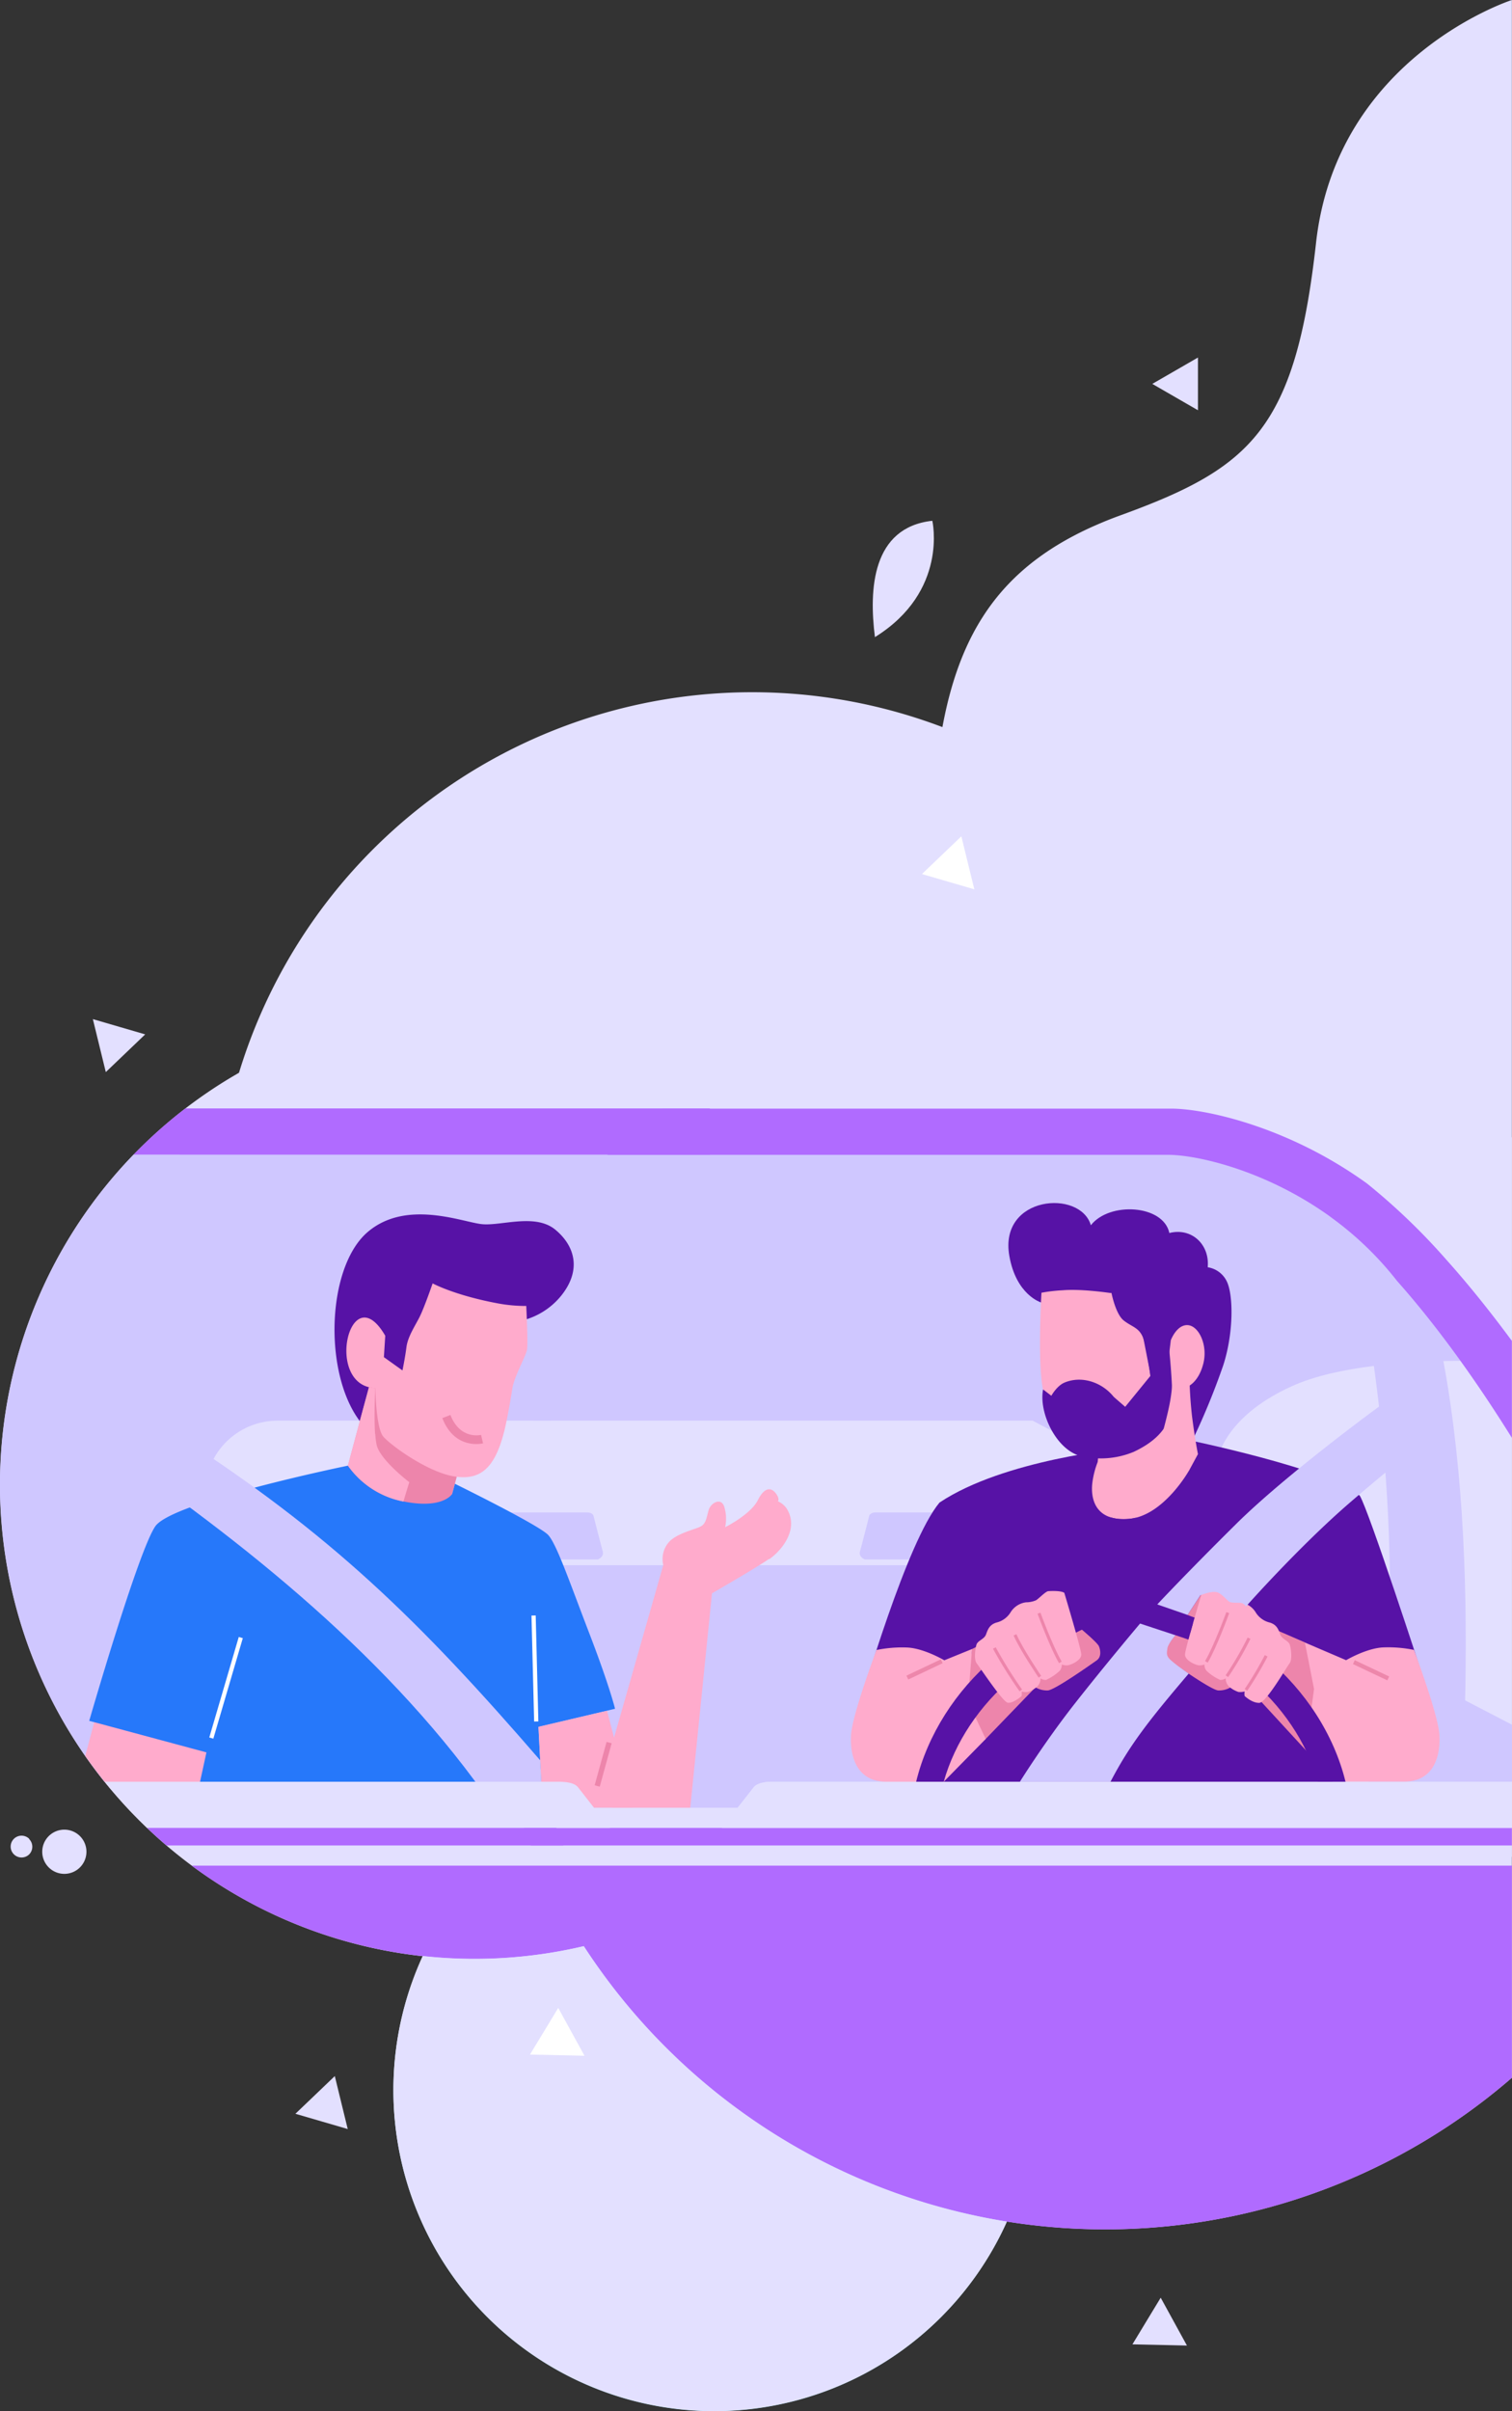 <svg xmlns="http://www.w3.org/2000/svg" viewBox="0 0 416.03 663.21"><rect x="0" y="0" width="416.03" height="663.21" fill="#333333" stroke="none"/><defs><style>.cls-1{fill:#e3e0ff;}.cls-1,.cls-10,.cls-13,.cls-15,.cls-2,.cls-3,.cls-4,.cls-6,.cls-7,.cls-8,.cls-9{fill-rule:evenodd;}.cls-12,.cls-2{fill:#bfedff;}.cls-3,.cls-5{fill:#cfc7ff;}.cls-11,.cls-4{fill:#fff;}.cls-6{fill:#ffabcc;}.cls-7{fill:#b06bff;}.cls-14,.cls-8{fill:#5712a6;}.cls-9{fill:#ed85ab;}.cls-10{fill:#2678fa;}.cls-13,.cls-16{fill:#ed87ab;}.cls-15{fill:#d9a14f;}</style></defs><g id="Layer_2" data-name="Layer 2"><g id="Layer_1-2" data-name="Layer 1"><path class="cls-1" d="M317.06,105.59l12.56-7.25v14.5ZM202.54,275.79c10.21-7.7,14.71-13.06,14.12-26.36a31.1,31.1,0,0,1-4.36,5C210.3,256.1,201.45,260,202.54,275.79ZM416,0s-48.19,15.5-53.89,66.8-17.92,61.89-53.75,74.92-48,35.83-51.3,75.74-32.58,79-82.25,83.88c-85.2,8.38-43.5,55.92-129.88,92.71L29.86,421.9l34.32,26.74s31.66-.31,42.66,13.53,22,28.92,81,17.92,80.62,31.76,132.33,15.47S416,510.77,416,510.77Z"/><path class="cls-2" d="M260.27,513.92a88.26,88.26,0,1,1-124.79-2.73,88.26,88.26,0,0,1,124.79,2.73"/><path class="cls-1" d="M416,571.49a171,171,0,1,1,0-258.61Z"/><path class="cls-1" d="M224.72,318.12a130.47,130.47,0,1,1-184.47-4,130.47,130.47,0,0,1,184.47,4"/><path class="cls-1" d="M313.6,235.94a147.59,147.59,0,1,1-208.68-4.57,147.59,147.59,0,0,1,208.68,4.57"/><path class="cls-3" d="M60.69,470.16,49.39,317.59H36.73a130.49,130.49,0,0,0-8,172.48H49.38V490l11.3-15.65-1.14-.3s.42-1.46,1.14-3.89"/><polygon class="cls-1" points="95.68 585.6 88.48 583.5 81.28 581.4 86.7 576.22 92.12 571.03 93.9 578.32 95.68 585.6"/><path class="cls-1" d="M22.09,505.12h0a6.08,6.08,0,1,0-.18,8.6,6.08,6.08,0,0,0,.18-8.6m-14,.7a3,3,0,1,0-.1,4.27A3,3,0,0,0,8,505.82Z"/><polygon class="cls-4" points="268.09 244.61 260.88 242.51 253.68 240.41 259.1 235.22 264.52 230.03 266.3 237.32 268.09 244.61"/><polygon class="cls-1" points="347.74 263.05 345.96 255.76 344.17 248.47 351.38 250.57 358.58 252.67 353.16 257.86 347.74 263.05"/><polygon class="cls-1" points="311.59 644.82 315.48 638.4 319.37 631.99 322.98 638.57 326.59 645.15 319.08 644.98 311.59 644.82"/><rect class="cls-5" x="49.39" y="311.24" width="102.02" height="185.98"/><path class="cls-1" d="M173.78,390.76H76.29a19.94,19.94,0,0,0-19.88,19.88v13.87a6,6,0,0,0,6,6H173.78a6,6,0,0,0,6-6V396.77a6,6,0,0,0-6-6"/><path class="cls-6" d="M66.47,480.12l-11.33,17.1L30.3,491.93q-3.64-4.37-6.85-8.94l3.64-13.7,7.78-15.15Z"/><polygon class="cls-3" points="416.03 474.39 353.01 441.67 376.64 490.07 416.03 490.07 416.03 474.39"/><path class="cls-3" d="M146.88,390.76H284.13s42.06,22.33,42.3,21.12-9.11,15.72,1.1,4.95l.1-.11,7.05-13.79s.7-12.59,20.84-21.68c6.29-2.84,14.37-4.55,22.51-5.55,4,29.12,5,53,4.21,83l20.82,12c.81-31.34-.14-65.15-5.91-96.35,9.86-.21,17.12.26,17.12.26l-24.81-26.51-.93-2.72s-33.29-29.37-69.09-35-172.56,4.94-172.56,4.94Z"/><path class="cls-7" d="M416,502.78H144.15q.91,2.42,1.91,4.82H416Zm-49.83-168a89.89,89.89,0,0,1,18.25,17.57c10.86,12.2,21.67,27.24,31.58,43.14V368.82c-5.91-8-11.92-15.51-18-22.29a175.65,175.65,0,0,0-21.86-21,117.2,117.2,0,0,0-16.74-10.07c-15.74-7.76-30.15-10.53-37.14-10.53H182.27a175.31,175.31,0,0,0-15.16,12.71H321.24C329.12,317.59,348.27,321.81,366.2,334.78Z"/><path class="cls-3" d="M146.88,430.52h113.2l20.58,59.55h-69.1s-3.2.21-4.2,1.53-4.41,5.62-4.41,5.62H146.88Z"/><path class="cls-3" d="M150.39,416h-11c-1.78,0-1.86,1.08-1.86,1.08s-2,7.92-2.49,9.57,1.34,2.28,1.34,2.28h28.11s1.81-.63,1.34-2.28-2.49-9.57-2.49-9.57-.08-1.08-1.86-1.08Z"/><path class="cls-8" d="M140.43,363.73a20,20,0,0,0,13.89-7.23c5.71-7,4-13.7-1.52-18.27s-14.84-1-20.17-1.52-20.94-7-31.6,2.28c-11.59,10.14-12.14,41.13-.65,53.54s40.05-28.8,40.05-28.8"/><polygon class="cls-9" points="113.31 381.36 98.75 373.31 102.45 378.1 95.74 403.13 91.58 414.05 122.38 418.51 132.94 379.1 113.31 381.36"/><path class="cls-6" d="M106,367.4c-9.7-16.74-16.92,13.83-2.74,14.4,0,0,.18,10.95,2.19,13.32s12,9.66,19.33,10.94,11.31-2.19,13.86-12q.18-.67.36-1.47h0c.65-2.85,1.35-6.7,2-10.84v0c.52-3.13,3.62-8.61,4-10.46.26-1.27,0-8-.2-12.08a42,42,0,0,1-7.76-.7c-12-2.23-18-5.51-18-5.51s-2.28,6.61-3.56,9.17-3.28,5.47-3.65,8.39-1.09,6.38-1.09,6.38l-5.11-3.65Z"/><path class="cls-9" d="M132.91,397s-7.72,2-11.21-6.94l2.23-.87c2.72,6.95,8.42,5.48,8.44,5.48Z"/><path class="cls-10" d="M124.41,410.92s-2.5,4.21-13.21,2.09a24.36,24.36,0,0,1-15.46-9.88s-48.31,9.91-53,16.67-18.19,53.52-18.19,53.52L56.8,482l-3.32,15.26H149.3L148.16,475,169.23,470s-1.47-6.14-7-20.53-9-24.55-11.35-27.22-25.71-14.13-25.71-14.13Z"/><path class="cls-6" d="M103.21,394.45c-.35-5,.05-12.65.05-12.65a7.94,7.94,0,0,1-1.74-.24L99,390.82l0,.08-3.28,12.23A24.35,24.35,0,0,0,111,413c.82-2.78,1.62-5.32,1.62-5.32s-8.12-6.17-9-10.32a20.82,20.82,0,0,1-.36-2.88"/><rect class="cls-11" x="47.8" y="463.63" width="28.81" height="1.16" transform="translate(-400.75 393.25) rotate(-73.65)"/><polygon class="cls-6" points="167.02 470.56 148.16 474.96 149.3 497.21 167.24 497.21 174.04 497.21 167.02 470.56"/><polygon class="cls-4" points="146.97 473.51 146.24 444.37 147.4 444.34 148.13 473.48 146.97 473.51"/><path class="cls-7" d="M195.3,317.59H36.74q1.73-1.77,3.52-3.5A128.54,128.54,0,0,1,51,304.88H195.3Z"/><path class="cls-3" d="M26.77,396.56c40.4,27.46,81.4,60.19,109.12,100.66H149.3l-.67-13.05C115.42,445.79,91,421.82,48.28,394.38Z"/><polygon class="cls-1" points="29.11 294.88 27.33 287.6 25.55 280.31 32.75 282.41 39.95 284.51 34.53 289.7 29.11 294.88"/><rect class="cls-12" x="213.41" y="490.07" width="186.76" height="8.25"/><path class="cls-1" d="M163.44,497.22l4.38,5.56H40.46q-2.16-2.05-4.24-4.23c-2.63-2.74-5.11-5.58-7.45-8.48H153c1.18,0,4.81-.11,6.05,1.53Z"/><path class="cls-3" d="M252,416h-11c-1.79,0-1.87,1.08-1.87,1.08s-2,7.92-2.49,9.57,1.34,2.28,1.34,2.28H266s1.81-.63,1.34-2.28-2.49-9.57-2.49-9.57S264.79,416,263,416Z"/><path class="cls-1" d="M203,497.22l-4.37,5.56H416V490.07H213.41c-1.18,0-4.81-.11-6,1.53Z"/><path class="cls-6" d="M211.61,428.79c-4,2.73-15.7,9.46-15.7,9.46l-2.71,6.29-13.55-4s3.4-8.77,2.93-9.81a7,7,0,0,1,1.89-7c2.57-2.28,7.21-3.14,8.54-4s1.42-2.56,2-4.46,3.61-3.7,4.37-.47a11,11,0,0,1,.14,5.26s7-3.46,9-7.44,3.89-3.32,5-1.81.53,2.13.53,2.13a5.7,5.7,0,0,1,2.38,1.95c3.42,5.32-.86,11.22-4.8,14"/><path class="cls-6" d="M191.21,432.18c0-1.66-8.21-3.44-8.21-3.44l-17.32,60.68,2.92,7.8h21.33l6.08-60Z"/><polygon class="cls-9" points="163.62 491.05 166.9 479.11 168.3 479.49 165.02 491.43 163.62 491.05"/><path class="cls-7" d="M153.07,502.78H40.45q2.61,2.49,5.33,4.82H155l-1.91-4.82Z"/><path class="cls-7" d="M208.19,513.15H52.74A130.7,130.7,0,0,0,160.63,535.3,171,171,0,0,0,416,571.49V513.15H208.19Z"/><path class="cls-1" d="M277.07,611.06A171.44,171.44,0,0,1,160.63,535.3,131.24,131.24,0,0,1,116.31,538a88.28,88.28,0,1,0,160.76,73"/><polygon class="cls-4" points="145.82 565.11 149.71 558.7 153.6 552.28 157.21 558.86 160.82 565.44 153.32 565.27 145.82 565.11"/><polygon class="cls-8" points="322 445.97 328.31 447.47 327.1 451.87 323.09 450.62 322 445.97"/><path class="cls-1" d="M240.74,175.24c-1.68-13.12-.81-30.18,15.79-32,0,0,4.51,19.4-15.79,32"/><path class="cls-13" d="M332.46,443.57s-3.3.93-3.37,1.2-2.67-.86-2.67-.86l4.63-5.78Z"/><rect class="cls-14" x="254" y="474.48" width="112.71" height="15.59"/><path class="cls-8" d="M295.66,409l13.23-10.59s-32.62,3-50.39,14.88c-9,10.82-21.12,52.76-22.75,57.87s-1.06,16.25,5.31,18,56.06,0,56.06,0Z"/><path class="cls-8" d="M330.88,406.21,326,395.88s40.43,8.27,48.16,15.53c2.52,4.19,16.68,47.62,18.36,52.87s1.08,22.54-5.46,24.29-99.42,0-99.42,0Z"/><path class="cls-15" d="M321.43,392.7l5.72,3.16a135.06,135.06,0,0,1,7-19.93c4.14-8.83,4.56-17.16,2.54-20.86s-5.31-4.16-6.67-5.79-13.11-10.55-25.13-9.12-13.29,10-13.71,11-4,4-3.94,10.36,3.62,17.4,3.62,17.4Z"/><path class="cls-8" d="M322.92,418.87l9.5-10.49s-14.24,37.11-22.48,53.91S297,484.37,297,484.37s-6-31.44-6-35.26,3.79-35.69,3.79-35.69,16.66-.84,28.1,5.45"/><path class="cls-8" d="M333.05,402.86h0a29.47,29.47,0,0,1-1.33,8.2,140.85,140.85,0,0,1-6.9,17.06s-5-7.26-7.8-9.34-9.23-1-9.23-1l8.65-12.17.41,2.11,10.33-7.09,5.87,2.23M315.3,399.7l-13.15,2.38s-2.57,1.33-6.29,3.32a82.45,82.45,0,0,0-5.61,15.92s6.35-4.72,7.62-5.08,8.06,1.21,8.06,1.21l3.74-15.37,5.68-2.09Z"/><path class="cls-6" d="M328.44,365.74s2.55-3.51,5.91.53c4,4.78,0,14.91-7.24,14.26l.09,23.88s-7.12,12.78-16.87,13.4-10.12-6.62-9.8-9.71a24.09,24.09,0,0,1,1.51-6l.46-5.17c-13.21-.86-13.86-20-13-29.52a66.69,66.69,0,0,1,2.81-14.66s2.63,4,11.91,8.53,15.94,5.16,15.94,5.16a8.63,8.63,0,0,0,1.24,3.66c1.06,1.45,2.3,4.63,3.19,5.24,1.17.24,1.11-1.14,1.39-2.32a29.53,29.53,0,0,1,2.46-7.32"/><path class="cls-15" d="M298.92,351.46s.23,2.91-2.67,7.61-7,14.29-7,14.29-.43-17.6-.23-18,2.61-6.46,5.81-4.43,4.05.52,4.05.52"/><path class="cls-15" d="M310.75,349.69l-13.88,2.1c-1.78.26-2.47,5.95-1.43,7.49,3.52,5.25,31.36,24.44,30.39,18L324,365.19Z"/><path class="cls-6" d="M299.18,372.14l-4.64-10,1.28-2.33s7,7.44,15.64,10.88a25.18,25.18,0,0,0,15.82,1.09s2,4.91,1.79,6.56.36,6.87-8.92,6.26-21-12.44-21-12.44"/><path class="cls-8" d="M318.28,419.9c-3.3,2.18-8.72,5.73-9.2,5.88a15.66,15.66,0,0,1-5.26-.18,5.82,5.82,0,0,1-1.25-1.6c-1.37-2.1-3.45-5.74-4.6-7.79,1.48-.27,8,1.24,8,1.24a11.93,11.93,0,0,0,1.86.33,16.28,16.28,0,0,0,2.54,0,11.82,11.82,0,0,0,2-.3,8.87,8.87,0,0,1,4.71,1.27,7.91,7.91,0,0,1,.68.57c.19.17.39.35.58.55"/><polygon class="cls-8" points="304.73 422.62 309.08 425.78 310.69 484.48 287.59 489.4 287.74 471.05 304.73 422.62"/><polygon class="cls-9" points="280.12 450.66 277.72 446.87 271.28 451.68 267.45 453.57 263.44 484.31 271.21 478.31 286.06 462.91 280.12 450.66"/><path class="cls-8" d="M325.74,391.27l2.62,4.36a195.19,195.19,0,0,0,8.25-20.19c2.88-9,2.72-19.19,1-22.87a7,7,0,0,0-5.27-4,17,17,0,0,0-13.59-8.31c-9.44-.48-20.79.32-27.35-2.24s-13.11,4.16-9.27,14.55,18.39,8.8,18.39,8.8S304,386,325.74,391.27"/><path class="cls-6" d="M322.15,368.64s1.6-4.32,4.64-4.16,5.59,5.44,4.31,10.56-4.31,6.72-5.59,6.72a5.41,5.41,0,0,1-2.24-.49s-.64,8-4.32,12-13.75,7.51-18.07,6.23-4.95-12-5.75-19.18.32-25.11.32-25.11l10.39.48s1.12,5.76,3.36,7.52,4.16,1.91,5.27,4.63,2.08,10.88,2.08,10.88l4.8-3.52Z"/><path class="cls-6" d="M301.46,365.61l4.38-9.92s-8.17-1.25-13.38-.8a44,44,0,0,0-5.9.68s-.9,15.19,0,23.8,5.51,19.2,14.32,20.13,16.41-4.76,16.41-4.76Z"/><path class="cls-8" d="M289.28,383.91s1.5-2.74,3.63-3.63c5.67-2.36,12.42.8,15,6.29,1.59,3.4,10.6,1.51,8.43-9.62s-3-15.26-3-15.26l7.71,3.63s1.62,12.63,1.49,20.37-6.25,11.59-10.56,13.63a23.61,23.61,0,0,1-14.73,1.14c-6.61-1.74-11.49-11.87-10.24-18.29Z"/><path class="cls-8" d="M305.65,389.37l.75-5.19,3.2,2.77,8.15-10s3.87,4.28.71,9.21-12.81,3.25-12.81,3.25"/><path class="cls-8" d="M284.38,350.23l2.05,8s-6.83-2-8.72-12.84c-2.87-16.52,19.55-18.34,22.44-8.38,5.08-6.54,19.94-5.7,21.6,2.13,6.2-1.56,11.15,3.24,10.55,9.43s-47.92,1.66-47.92,1.66"/><path class="cls-6" d="M325.05,374.09l-2.82.19s1.09,4.64-.5,12.34-5.29,19-5.29,19l10.76-1.2,2.42-4.47s-.76-3.61-1.64-10.46a118.23,118.23,0,0,1-.71-14.74Z"/><path class="cls-6" d="M267.45,453.57l-7.62,3.1s-5.67-3.37-10.35-3.52a35.34,35.34,0,0,0-8.32.69s-6.69,17.77-7,23.43,1.46,12.8,9.73,12.8h15.78l11.55-11.76L266.33,468Z"/><path class="cls-6" d="M358.82,458.2l-5.81-9,17.38,7.44s5.67-3.37,10.34-3.52a35.47,35.47,0,0,1,8.33.69s6.68,17.77,7,23.43-1.46,12.8-9.73,12.8H366.71l-7.42-8.67Z"/><polygon class="cls-9" points="342.5 447.55 345.23 445.72 359.05 451.79 361.56 464.56 359.29 481.4 338.57 458.87 342.5 447.55"/><path class="cls-8" d="M310.91,441.68c27.77,0,53,22.56,59.31,48.39h-7.59c-6.09-21.73-28-41-51.72-41s-45.14,19.31-51.24,41h-7.59c6.27-25.83,31.07-48.39,58.83-48.39"/><path class="cls-9" d="M325,447.94a46.05,46.05,0,0,0-3.84,4.84c-.43,1-.79,2.94.61,3.92s11.58,8.21,13.48,8.27,5.7-.92,5.57-5.33S325,447.94,325,447.94"/><path class="cls-9" d="M297.7,448.25s4.23,3.55,4.66,4.53.79,2.94-.61,3.92-11.58,8.21-13.48,8.27-5.7-.92-5.58-5.33,15-11.39,15-11.39"/><path class="cls-6" d="M292.85,438.13s4.59,15.25,4.66,16.9-2.72,2.84-3.63,3a3.33,3.33,0,0,1-1.72-.21,2.78,2.78,0,0,1-.55,1.71,13.8,13.8,0,0,1-3.8,2.54,2.72,2.72,0,0,1-1.5-.42,3.15,3.15,0,0,1-1,2.32,7.9,7.9,0,0,1-2.51,1.41,4.67,4.67,0,0,1-1.69-.12s.13,1.16-.09,1.32-2.35,2-3.75,1.75-7.73-9.83-8.53-10.82-.43-4-.06-5.15,2.14-1.47,2.63-2.81.92-2.64,2.82-3.25a6.26,6.26,0,0,0,4-2.94,5.92,5.92,0,0,1,4.17-2.64,7.1,7.1,0,0,0,2.75-.55c.74-.43,2.64-2.45,3.37-2.51s3.62-.18,4.46.48"/><path class="cls-9" d="M286.28,443.56s3.42,9.36,5.85,13.47l-.73.43c-2.47-4.17-5.91-13.59-5.92-13.61Z"/><path class="cls-9" d="M285.78,461.43s-5.07-7.44-6.89-11.59l.78-.34c1.79,4.09,6.79,11.43,6.81,11.45Z"/><path class="cls-9" d="M280.54,465.2a119.61,119.61,0,0,1-7.32-11.72l.76-.38a122.46,122.46,0,0,0,7.25,11.62Z"/><polygon class="cls-16" points="249.41 460.89 258.87 456.41 259.37 457.47 249.91 461.95 249.41 460.89"/><polygon class="cls-16" points="381.73 462.19 372.27 457.71 372.77 456.64 382.23 461.12 381.73 462.19"/><path class="cls-13" d="M332.12,443.57a15.72,15.72,0,0,0-2.54,1.49c-.07.27-2.83-.87-2.83-.87l4-6.06Z"/><path class="cls-6" d="M330.71,438.13s-4.59,15.25-4.65,16.9,2.71,2.83,3.63,3a3.25,3.25,0,0,0,1.71-.22,2.81,2.81,0,0,0,.55,1.72,13.66,13.66,0,0,0,3.8,2.54,2.79,2.79,0,0,0,1.5-.43,3.18,3.18,0,0,0,1,2.33,7.9,7.9,0,0,0,2.51,1.41,4.84,4.84,0,0,0,1.69-.13s-.13,1.17.09,1.32,2,1.83,3.93,1.81,7.55-9.88,8.35-10.87.43-4.05.06-5.15-2.14-1.47-2.63-2.82-.92-2.63-2.82-3.24a6.26,6.26,0,0,1-4-2.94,5.93,5.93,0,0,0-4.17-2.64,7.06,7.06,0,0,1-2.75-.55c-.74-.43-2.64-2.45-3.37-2.51s-3.62-.18-4.46.48"/><path class="cls-9" d="M338.22,443.7s-3.44,9.45-5.91,13.61l-.73-.43c2.43-4.1,5.84-13.44,5.85-13.46Z"/><path class="cls-9" d="M337.23,460.81a88.48,88.48,0,0,0,6.06-10.39l.77.34a85.55,85.55,0,0,1-6.13,10.52Z"/><path class="cls-9" d="M342.47,464.58a92.83,92.83,0,0,0,5.54-9.33l.76.38a91.46,91.46,0,0,1-5.6,9.42Z"/><path class="cls-3" d="M392.12,390.63l-12.66-3.76S354,405.44,340.15,419.15s-21.72,22.15-21.72,22.15l8.32,2.89,3.53-5.4s3.36-1.41,4.82-.76,2.49,2.19,3.24,2.57,2.88.12,3.5.38a2.33,2.33,0,0,1,1,.89s14.62-16.54,28.65-28.63,28.18-23.05,28.18-23.05Z"/><polygon class="cls-8" points="324.79 445.2 328.24 446.54 327 450.97 319.53 448.45 324.79 445.2"/><path class="cls-3" d="M302,490.07H280.63s6.72-10.8,15-21.36,18.06-22.15,18.06-22.15l9.76,3.22s-2.1,2.4-2.24,3.62-.42,2,.88,3.18a34.41,34.41,0,0,0,2.83,2.23c1.15.83,2.15,1.52,2.15,1.52C316.3,473,310.9,479.81,305.56,490.07Z"/></g></g></svg>